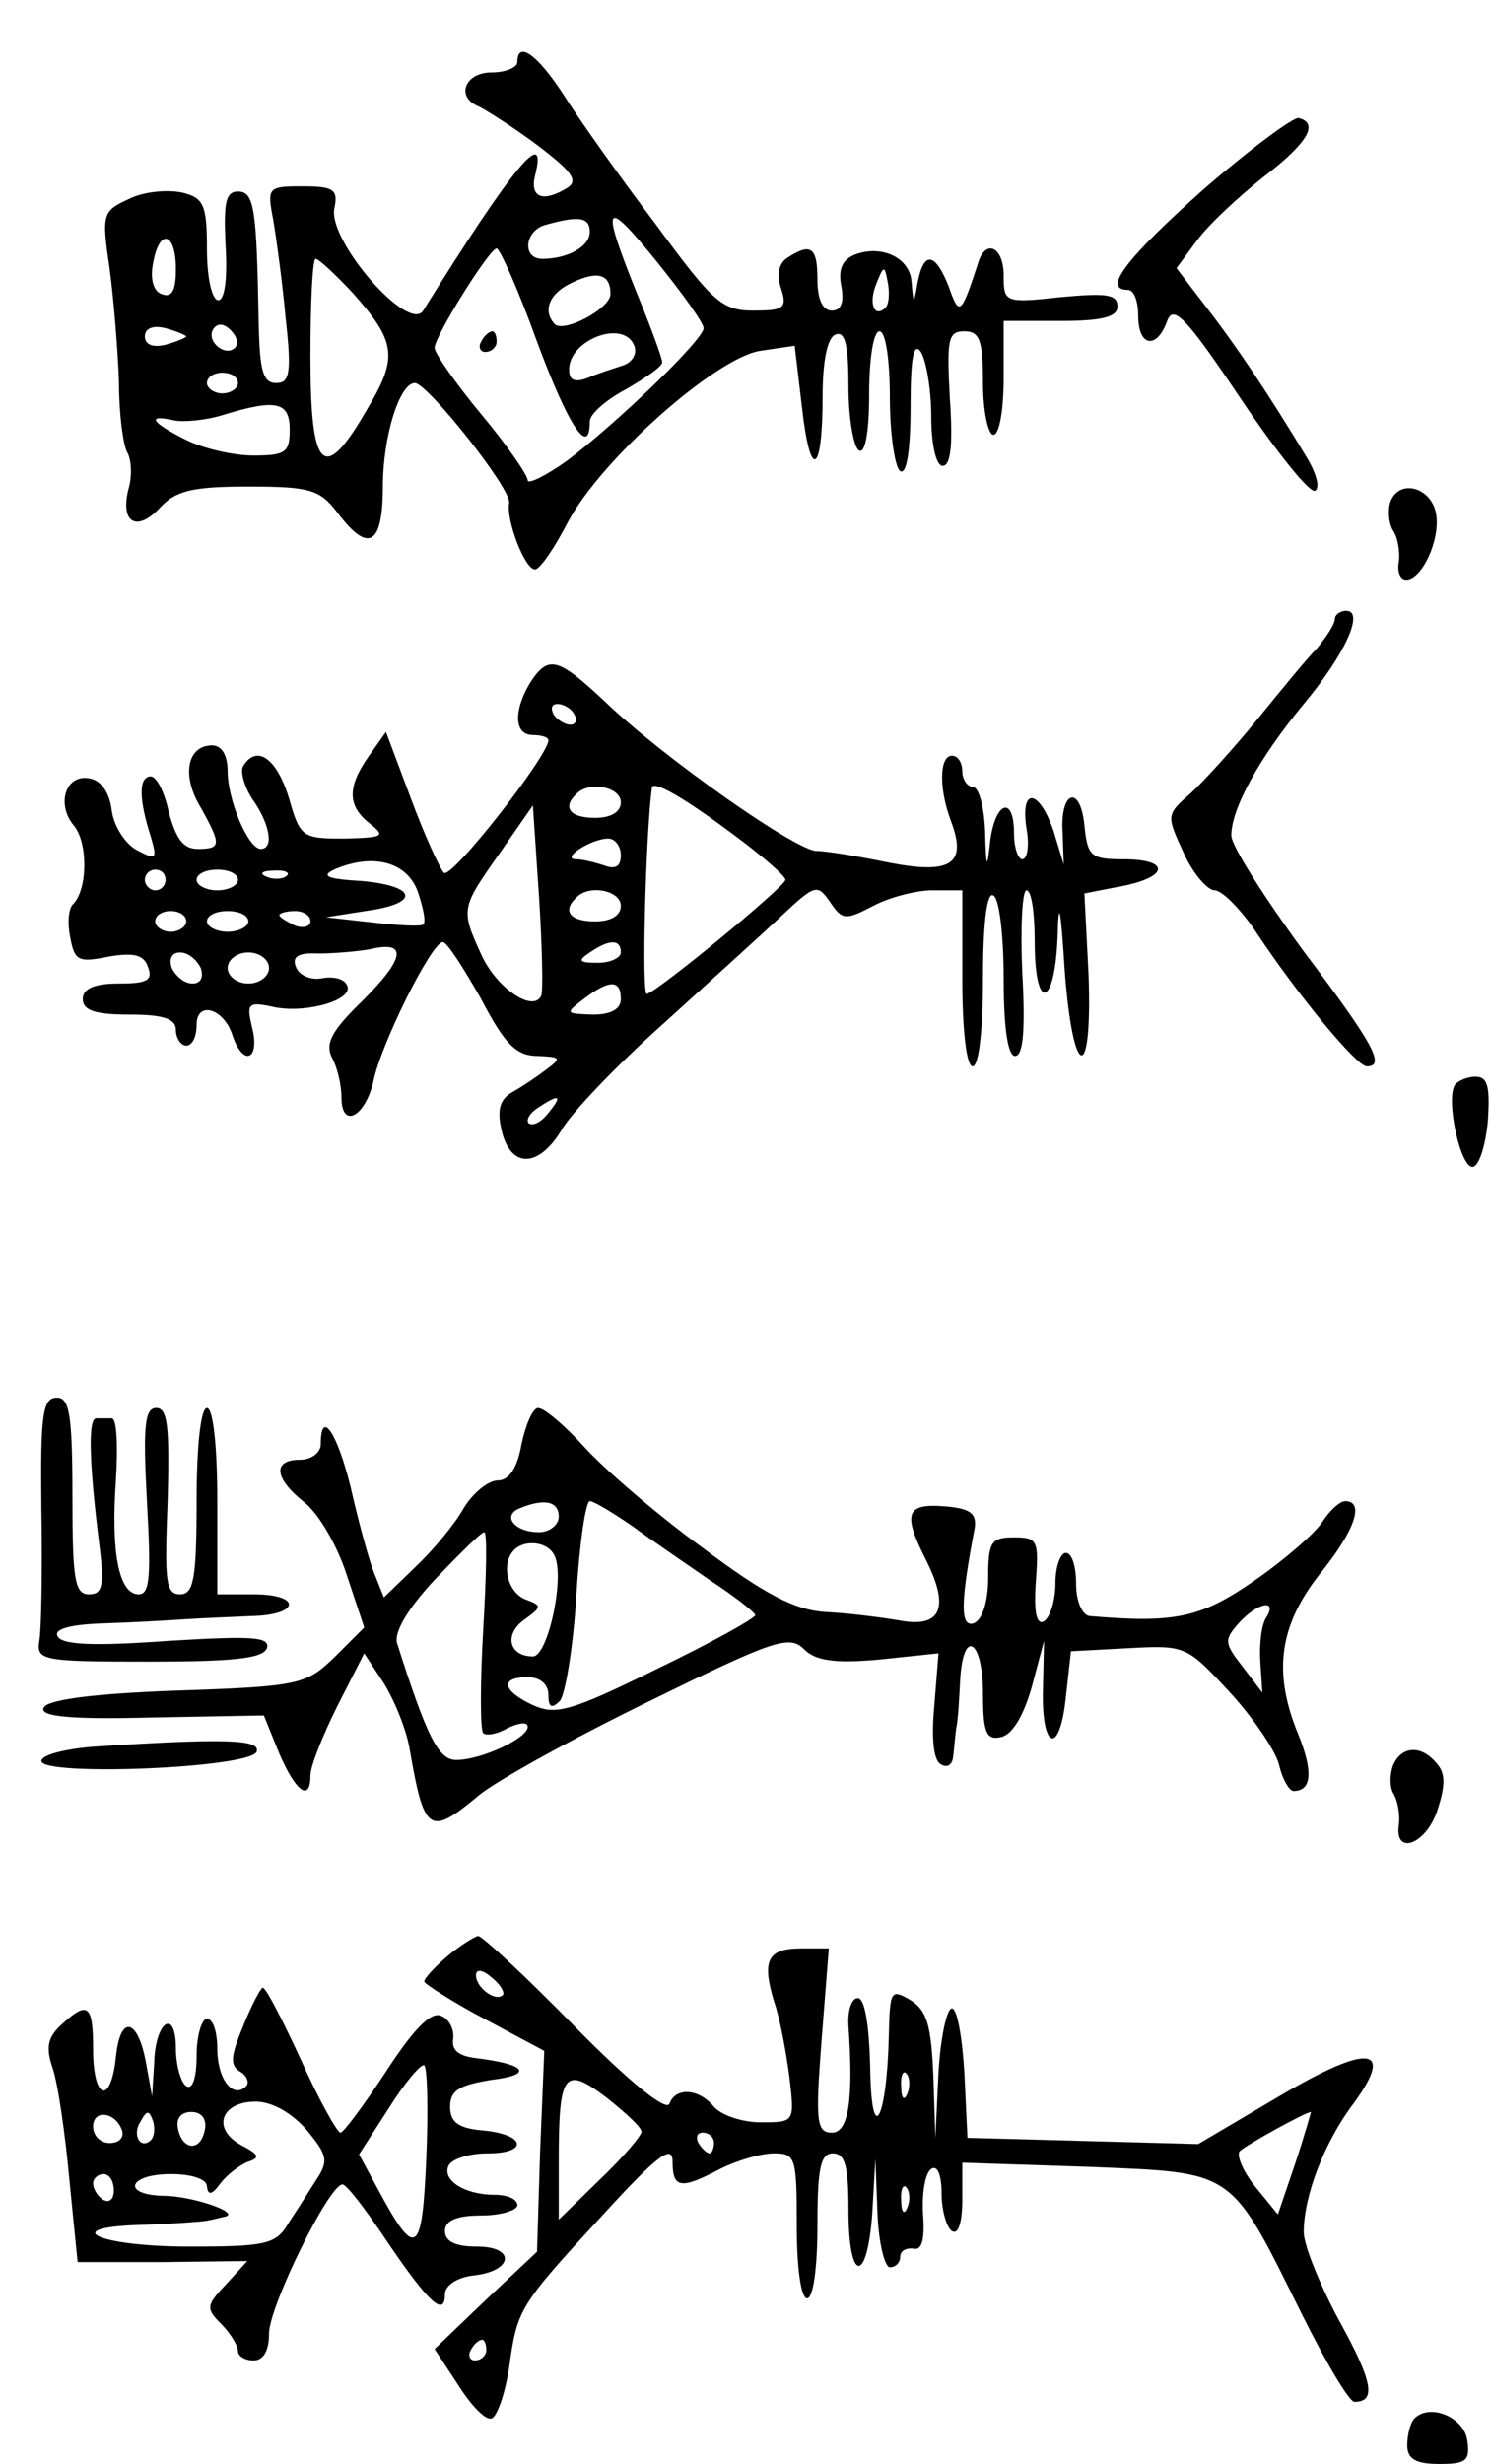 <?xml version="1.0" standalone="no"?>
<!DOCTYPE svg PUBLIC "-//W3C//DTD SVG 20010904//EN"
 "http://www.w3.org/TR/2001/REC-SVG-20010904/DTD/svg10.dtd">
<svg version="1.0" xmlns="http://www.w3.org/2000/svg"
 width="144pt" height="238pt" viewBox="0 0 144 238"
 preserveAspectRatio="xMidYMid meet">
<g transform="translate(0,238) scale(0.1,-0.1)"
fill="#000000" stroke="none">
<path d="M500 2320 c0 -5 -11 -10 -25 -10 -26 0 -35 -24 -12 -33 6 -3 32 -19
56 -37 33 -25 40 -34 30 -41 -24 -15 -37 -10 -32 11 13 51 -22 8 -108 -130
-14 -22 -91 66 -86 98 4 19 0 22 -31 22 -33 0 -34 -1 -28 -32 3 -18 9 -61 12
-95 6 -53 4 -63 -9 -63 -13 0 -16 12 -17 58 -2 110 -4 127 -20 127 -12 0 -14
-11 -12 -52 2 -33 -1 -53 -7 -53 -6 0 -11 21 -11 49 0 43 -3 50 -24 55 -14 3
-37 1 -51 -6 -26 -12 -27 -14 -19 -68 4 -30 8 -80 9 -110 0 -30 4 -60 8 -67 4
-7 5 -23 1 -36 -8 -33 9 -41 31 -17 15 16 31 20 85 20 60 0 69 -3 86 -25 30
-40 44 -32 44 25 0 48 16 100 31 100 12 0 94 -103 91 -116 -3 -16 15 -64 25
-64 5 0 19 21 32 46 32 60 141 157 185 165 l34 5 7 -59 c8 -72 20 -66 20 10 0
36 5 58 13 60 9 3 12 -11 12 -51 0 -30 5 -58 10 -61 6 -4 10 17 10 54 0 34 4
61 10 61 6 0 10 -28 10 -64 0 -36 5 -68 10 -71 6 -4 10 19 10 62 0 48 3 63 10
53 5 -8 10 -36 10 -62 0 -29 5 -48 11 -48 8 0 10 21 7 65 -3 57 -2 65 14 65
15 0 18 -9 18 -50 0 -27 5 -50 10 -50 6 0 10 25 10 55 l0 55 55 0 c41 0 55 4
55 14 0 12 -11 13 -55 9 -54 -6 -55 -5 -55 21 0 28 -18 36 -25 11 -16 -49 -18
-51 -28 -22 -13 33 -24 35 -30 5 -4 -23 -4 -23 -6 -1 -1 24 -29 37 -55 27 -12
-5 -16 -14 -13 -30 3 -16 0 -24 -9 -24 -9 0 -14 11 -14 30 0 31 -6 36 -29 21
-8 -5 -11 -16 -6 -30 6 -19 2 -21 -27 -21 -30 0 -39 8 -94 83 -34 45 -74 101
-89 125 -26 40 -45 53 -45 32z m180 -257 c0 -11 -84 -92 -132 -128 -21 -15
-38 -23 -38 -19 0 5 -20 34 -45 64 -25 30 -45 59 -45 64 0 11 53 96 60 96 3 0
21 -40 39 -90 30 -81 51 -113 51 -77 0 7 16 21 35 31 19 11 35 22 35 26 0 4
-11 34 -25 68 -35 87 -31 92 20 29 25 -31 45 -59 45 -64z m-110 93 c0 -14 -21
-26 -46 -26 -20 0 -17 28 4 33 32 9 42 7 42 -7z m-400 -36 c0 -21 -4 -28 -14
-24 -8 3 -11 15 -8 30 6 34 22 30 22 -6z m170 -22 c43 -48 45 -63 15 -113 -42
-73 -55 -61 -55 50 0 52 2 95 5 95 3 0 19 -15 35 -32z m250 -2 c0 -14 -45 -38
-54 -29 -12 13 -5 30 17 40 25 12 37 8 37 -11z m266 -13 c-11 -11 -17 4 -9 23
7 18 8 18 11 1 2 -10 1 -21 -2 -24z m-676 -28 c0 -1 -9 -5 -20 -8 -12 -3 -20
0 -20 8 0 8 8 11 20 8 11 -3 20 -7 20 -8z m47 -11 c-9 -9 -28 6 -21 18 4 6 10
6 17 -1 6 -6 8 -13 4 -17z m386 2 c3 -8 -2 -16 -11 -19 -9 -3 -25 -8 -34 -12
-13 -5 -18 -2 -18 8 0 29 53 49 63 23z m-383 -36 c0 -5 -7 -10 -15 -10 -8 0
-15 5 -15 10 0 6 7 10 15 10 8 0 15 -4 15 -10z m50 -45 c0 -22 -4 -25 -35 -25
-20 0 -49 7 -65 15 -34 17 -39 25 -12 19 9 -2 31 0 47 5 52 16 65 13 65 -14z"/>
<path d="M465 2050 c-3 -5 -1 -10 4 -10 6 0 11 5 11 10 0 6 -2 10 -4 10 -3 0
-8 -4 -11 -10z"/>
<path d="M1163 2197 c-75 -67 -98 -97 -73 -97 6 0 10 -11 10 -25 0 -30 18 -33
28 -5 6 16 18 4 71 -75 35 -52 67 -92 72 -89 5 3 1 17 -8 32 -38 63 -69 109
-97 145 l-29 38 20 27 c11 15 40 42 64 61 43 33 54 52 34 57 -5 1 -47 -30 -92
-69z"/>
<path d="M1344 1896 c-3 -8 -2 -21 2 -28 5 -7 7 -21 6 -30 -2 -10 1 -18 7 -18
15 0 33 38 29 63 -4 26 -35 35 -44 13z"/>
<path d="M1290 1782 c0 -5 -8 -17 -17 -28 -10 -10 -36 -42 -58 -69 -22 -27
-51 -59 -64 -71 -24 -21 -24 -21 -7 -58 9 -20 23 -36 30 -36 7 0 26 -19 41
-42 40 -60 96 -128 106 -128 18 0 7 21 -61 111 -38 52 -70 102 -70 112 0 26
27 75 70 127 40 48 59 90 41 90 -6 0 -11 -4 -11 -8z"/>
<path d="M512 1720 c-16 -27 -15 -50 3 -50 8 0 15 -2 15 -5 0 -15 -94 -135
-101 -128 -4 4 -19 37 -32 72 l-24 64 -17 -24 c-21 -30 -20 -48 2 -65 15 -12
12 -13 -25 -14 -41 0 -43 1 -54 40 -12 38 -31 51 -44 30 -3 -5 1 -20 9 -32 17
-24 21 -48 8 -48 -12 0 -32 47 -32 75 0 16 -6 25 -15 25 -24 0 -30 -29 -11
-60 20 -36 20 -40 -3 -40 -14 0 -21 10 -28 36 -4 19 -12 35 -18 34 -11 -1 -11
-22 1 -59 6 -21 5 -22 -14 -12 -11 6 -22 23 -24 38 -2 17 -10 29 -21 31 -23 5
-33 -24 -16 -45 14 -16 14 -61 0 -76 -5 -4 -6 -19 -3 -33 4 -22 8 -24 37 -18
24 4 34 2 38 -10 5 -13 -1 -16 -28 -16 -24 0 -35 -5 -35 -15 0 -11 12 -15 45
-15 33 0 45 -4 45 -15 0 -8 5 -15 10 -15 6 0 10 9 10 20 0 24 27 16 35 -11 10
-29 26 -23 19 7 -6 25 -5 27 22 21 32 -6 78 8 69 22 -3 6 -14 8 -24 6 -11 -2
-22 3 -25 11 -4 10 2 14 22 13 15 0 37 2 49 4 37 9 35 -8 -6 -49 -31 -30 -37
-42 -30 -56 5 -9 9 -26 9 -38 0 -31 23 -19 31 16 7 35 56 134 67 134 4 0 20
-25 37 -55 23 -44 34 -55 55 -55 22 -1 23 -2 8 -13 -9 -7 -24 -17 -33 -22 -12
-7 -15 -17 -10 -38 9 -36 36 -35 58 2 10 17 54 63 99 103 44 40 96 87 114 104
32 30 34 30 46 13 12 -18 15 -18 42 -4 15 8 41 15 57 15 l29 0 0 -85 c0 -50 4
-85 10 -85 6 0 10 35 10 86 0 54 4 83 10 79 6 -3 10 -40 10 -81 0 -47 4 -74
11 -74 8 0 10 26 7 80 -2 44 0 80 4 80 5 0 8 -22 8 -50 0 -67 19 -64 22 3 1
40 3 33 7 -31 8 -106 27 -110 23 -3 l-4 78 36 7 c46 9 47 26 2 26 -32 0 -35 3
-38 33 -4 40 -24 33 -21 -8 l1 -30 -10 33 c-14 40 -32 42 -26 2 3 -16 1 -30
-4 -30 -4 0 -8 11 -8 25 0 37 -18 31 -23 -7 -3 -29 -4 -27 -5 10 -1 23 -6 42
-12 42 -5 0 -10 7 -10 15 0 8 -4 15 -10 15 -12 0 -13 -31 -1 -63 16 -42 0 -52
-61 -40 -29 6 -60 11 -68 11 -18 -2 -150 91 -205 144 -46 43 -55 46 -73 18z
m43 -30 c3 -5 2 -10 -4 -10 -5 0 -13 5 -16 10 -3 6 -2 10 4 10 5 0 13 -4 16
-10z m45 -85 c0 -9 -9 -15 -25 -15 -24 0 -32 10 -18 23 12 13 43 7 43 -8z
m110 -32 c27 -20 50 -40 49 -43 -1 -7 -126 -110 -134 -110 -5 0 -1 154 5 199
1 8 32 -10 80 -46z m-187 -155 c-8 -16 -42 7 -57 38 -21 46 -21 46 17 100 l32
46 6 -89 c3 -48 4 -91 2 -95z m77 136 c0 -11 -5 -14 -16 -10 -9 3 -21 6 -27 6
-16 0 14 20 31 20 6 0 12 -7 12 -16z m-196 -36 c5 -15 8 -29 5 -31 -2 -2 -24
-1 -49 2 l-45 5 38 6 c53 7 51 24 -3 29 -35 2 -41 5 -25 12 37 15 69 6 79 -23z
m-244 12 c0 -5 -4 -10 -10 -10 -5 0 -10 5 -10 10 0 6 5 10 10 10 6 0 10 -4 10
-10z m70 0 c0 -5 -9 -10 -20 -10 -11 0 -20 5 -20 10 0 6 9 10 20 10 11 0 20
-4 20 -10z m47 4 c-3 -3 -12 -4 -19 -1 -8 3 -5 6 6 6 11 1 17 -2 13 -5z m323
-29 c0 -9 -9 -15 -25 -15 -24 0 -32 10 -18 23 12 13 43 7 43 -8z m-420 -15 c0
-5 -7 -10 -15 -10 -8 0 -15 5 -15 10 0 6 7 10 15 10 8 0 15 -4 15 -10z m60 0
c0 -5 -9 -10 -20 -10 -11 0 -20 5 -20 10 0 6 9 10 20 10 11 0 20 -4 20 -10z
m60 0 c0 -5 -7 -7 -15 -4 -8 4 -15 8 -15 10 0 2 7 4 15 4 8 0 15 -4 15 -10z
m300 -30 c0 -5 -10 -10 -22 -10 -19 0 -20 2 -8 10 19 13 30 13 30 0z m-406
-15 c3 -9 0 -15 -8 -15 -8 0 -16 7 -20 15 -3 9 0 15 8 15 8 0 16 -7 20 -15z
m66 0 c0 -8 -9 -15 -20 -15 -11 0 -20 7 -20 15 0 8 9 15 20 15 11 0 20 -7 20
-15z m340 -30 c0 -10 -10 -15 -27 -15 -27 1 -27 1 -9 15 25 19 36 19 36 0z
m-70 -110 c-7 -9 -15 -13 -19 -10 -3 3 1 10 9 15 21 14 24 12 10 -5z"/>
<path d="M1406 1332 c-9 -15 6 -83 18 -79 6 2 12 22 14 45 2 32 0 42 -12 42
-8 0 -17 -4 -20 -8z"/>
<path d="M40 923 c1 -60 0 -117 -2 -128 -3 -19 3 -20 106 -20 82 0 110 3 114
13 3 11 -14 12 -96 7 -69 -5 -101 -4 -106 4 -5 7 10 12 46 13 29 1 64 3 78 4
14 1 42 2 63 3 47 1 49 21 2 21 l-35 0 0 90 c0 53 -4 90 -10 90 -6 0 -10 -37
-10 -90 0 -76 -3 -90 -16 -90 -14 0 -15 13 -12 90 2 72 0 90 -11 90 -11 0 -13
-17 -9 -90 4 -72 3 -90 -8 -90 -19 0 -27 40 -22 110 2 33 1 60 -4 60 -4 0 -11
0 -15 0 -8 0 -7 -42 3 -122 5 -40 3 -48 -10 -48 -14 0 -16 15 -16 95 0 79 -3
95 -15 95 -14 0 -16 -17 -15 -107z"/>
<path d="M504 985 c-4 -23 -12 -35 -23 -35 -9 0 -24 -12 -33 -27 -9 -16 -30
-41 -47 -57 l-30 -29 -10 25 c-5 13 -15 50 -22 81 -13 53 -29 77 -29 42 0 -8
-9 -15 -20 -15 -27 0 -25 -18 4 -41 14 -11 32 -42 41 -70 l17 -51 -28 -28
c-28 -27 -33 -29 -154 -33 -82 -3 -126 -9 -128 -17 -3 -8 26 -11 104 -9 l109
2 15 -37 c16 -37 30 -47 30 -21 0 9 12 39 26 67 l26 51 19 -29 c10 -16 22 -45
25 -64 14 -81 19 -84 67 -44 17 14 91 55 165 91 120 59 135 64 149 50 11 -11
29 -14 73 -10 l57 6 -4 -50 c-3 -31 -1 -53 6 -57 6 -4 11 -1 12 6 1 7 2 20 3
28 2 8 3 30 4 48 3 50 22 38 22 -14 0 -37 3 -45 17 -42 11 2 22 20 30 48 l12
45 -1 -45 c-2 -60 16 -67 22 -10 l5 45 56 3 c55 3 56 2 97 -42 23 -25 44 -56
48 -70 3 -14 10 -26 14 -26 18 0 19 19 5 54 -25 60 -19 105 20 155 35 43 44
71 25 71 -5 0 -15 -9 -22 -20 -7 -11 -37 -37 -66 -57 -52 -36 -77 -41 -159
-34 -7 1 -13 14 -13 31 0 17 -4 30 -10 30 -5 0 -10 -13 -10 -29 0 -17 -5 -33
-11 -37 -7 -4 -10 8 -8 37 3 41 2 44 -21 44 -22 0 -25 -4 -25 -39 0 -24 -6
-41 -14 -44 -13 -4 -13 19 1 92 2 14 -4 19 -29 21 -38 3 -41 -7 -17 -54 22
-45 13 -64 -28 -56 -18 3 -50 7 -71 8 -29 2 -58 17 -118 62 -44 32 -95 76
-114 97 -19 21 -39 38 -45 38 -5 0 -12 -16 -16 -35z m36 -70 c0 -8 -9 -15 -19
-15 -24 0 -36 16 -19 23 24 10 38 7 38 -8z m71 -9 c19 -14 53 -37 76 -53 23
-15 42 -30 43 -33 0 -3 -43 -27 -95 -52 -83 -41 -98 -45 -120 -35 -30 14 -32
27 -5 27 12 0 20 -7 20 -17 0 -12 3 -14 11 -6 5 5 13 51 16 102 3 50 9 91 13
91 4 0 22 -11 41 -24z m-144 -100 c-3 -52 -3 -97 0 -100 3 -3 14 -1 24 5 11 5
19 6 19 1 0 -11 -45 -32 -69 -32 -17 0 -28 21 -57 112 -4 10 9 33 36 62 24 25
45 46 48 46 3 0 2 -42 -1 -94z m68 73 c12 -18 -5 -99 -20 -99 -23 0 -28 21 -9
35 18 13 18 14 2 20 -18 7 -24 35 -11 48 10 10 31 8 38 -4z m689 -61 c-5 -7
-7 -26 -6 -43 l2 -30 -19 25 c-18 23 -18 26 -4 42 18 20 38 24 27 6z"/>
<path d="M93 693 c-29 -2 -53 -8 -53 -14 0 -15 202 -7 208 9 4 12 -31 13 -155
5z"/>
<path d="M1346 674 c-3 -9 -3 -21 1 -27 4 -7 6 -20 5 -29 -5 -31 26 -20 37 13
8 24 8 36 0 45 -15 19 -35 18 -43 -2z"/>
<path d="M433 491 c-13 -11 -23 -22 -23 -25 0 -2 26 -19 58 -36 l58 -31 -4
-97 -3 -97 -50 -47 -49 -47 23 -35 c12 -19 26 -34 32 -32 5 1 13 23 17 49 8
57 9 59 91 148 53 58 67 68 67 51 0 -26 8 -27 46 -7 16 8 39 15 52 15 21 0 22
-4 22 -70 0 -40 4 -70 10 -70 6 0 10 30 10 70 0 56 3 70 15 70 12 0 15 -13 15
-55 0 -70 18 -72 23 -3 l3 53 2 -52 c1 -29 7 -53 12 -53 6 0 10 5 10 10 0 6 6
9 13 8 8 -2 11 9 9 34 -1 20 2 39 8 43 6 4 10 -6 10 -24 0 -16 5 -33 10 -36 6
-4 10 8 10 30 l0 36 122 -4 c143 -6 136 -1 207 -144 23 -46 45 -83 50 -83 21
0 18 19 -14 77 -19 35 -35 74 -35 87 0 35 20 87 48 124 41 56 14 58 -72 7
l-78 -46 -111 3 -112 3 -3 63 c-2 34 -7 62 -12 62 -5 0 -11 -28 -13 -62 l-3
-63 -2 60 c-2 48 -6 63 -22 73 -19 11 -20 10 -21 -35 -2 -82 -17 -108 -18 -30
-1 40 -5 67 -12 67 -6 0 -10 -12 -9 -27 5 -72 0 -103 -16 -103 -15 0 -16 11
-10 89 l7 89 -26 0 c-33 0 -39 -11 -27 -51 6 -17 12 -51 15 -74 5 -43 5 -43
-28 -43 -18 0 -38 7 -45 15 -15 18 -37 19 -43 3 -3 -8 -40 22 -92 75 -47 48
-89 87 -93 87 -4 -1 -17 -9 -29 -19z m53 -38 c-7 -7 -26 7 -26 19 0 6 6 6 15
-2 9 -7 13 -15 11 -17z m134 -132 c0 -4 -18 -25 -40 -46 l-40 -39 0 56 c0 86
5 93 46 62 19 -15 34 -29 34 -33z m257 37 c-3 -8 -6 -5 -6 6 -1 11 2 17 5 13
3 -3 4 -12 1 -19z m375 -67 l-17 -50 -22 27 c-12 15 -18 30 -15 34 6 6 64 38
69 38 0 0 -6 -22 -15 -49z m-562 19 c0 -5 -2 -10 -4 -10 -3 0 -8 5 -11 10 -3
6 -1 10 4 10 6 0 11 -4 11 -10z m187 -62 c-3 -8 -6 -5 -6 6 -1 11 2 17 5 13 3
-3 4 -12 1 -19z m-407 -138 c0 -5 -5 -10 -11 -10 -5 0 -7 5 -4 10 3 6 8 10 11
10 2 0 4 -4 4 -10z"/>
<path d="M235 423 c-12 -29 -13 -38 -3 -44 7 -4 9 -11 6 -14 -13 -13 -28 7
-28 36 0 16 -4 29 -10 29 -5 0 -10 -16 -10 -36 0 -21 -4 -33 -10 -29 -5 3 -10
20 -10 36 0 40 -20 27 -21 -14 l-2 -32 -6 33 c-8 43 -25 46 -29 5 -5 -47 -22
-41 -22 7 0 44 -5 48 -31 24 -13 -12 -15 -22 -8 -42 5 -15 12 -63 16 -107 l8
-80 82 0 82 1 -21 -23 c-19 -20 -19 -23 -4 -38 9 -9 16 -21 16 -26 0 -5 7 -9
15 -9 10 0 15 10 15 26 0 26 58 144 71 144 4 0 23 -25 43 -55 40 -59 56 -74
56 -51 0 8 11 16 27 18 39 4 42 28 4 28 -21 0 -31 5 -31 15 0 10 11 15 35 15
19 0 35 5 35 10 0 6 -10 10 -22 10 -30 0 -52 15 -44 29 4 6 20 11 37 11 40 0
37 18 -3 22 -25 2 -33 8 -33 23 0 16 9 21 40 26 41 5 34 15 -15 21 -17 2 -24
8 -22 19 1 9 -4 19 -12 22 -10 4 -27 -14 -53 -54 -21 -32 -41 -59 -44 -59 -3
0 -21 32 -38 70 -18 39 -34 70 -37 70 -2 0 -11 -17 -19 -37z m177 -128 c-4
-93 -10 -98 -46 -31 l-19 35 29 45 c15 24 31 43 34 41 3 -2 4 -42 2 -90z
m-116 28 c20 -24 22 -30 10 -48 -7 -11 -19 -30 -27 -42 -12 -21 -22 -23 -96
-23 -89 0 -129 19 -44 21 28 1 56 3 61 4 6 1 13 3 18 4 14 4 -33 20 -60 20
-41 1 -34 21 7 21 21 0 35 -5 35 -12 1 -9 5 -8 13 3 7 9 19 18 27 21 12 4 10
7 -7 16 -29 16 -19 42 14 42 16 0 35 -11 49 -27z m-178 -1 c2 -7 -3 -12 -12
-12 -9 0 -16 7 -16 16 0 17 22 14 28 -4z m28 -9 c-10 -10 -19 5 -10 18 6 11 8
11 12 0 2 -7 1 -15 -2 -18z m52 10 c-4 -22 -22 -20 -26 1 -2 10 3 16 13 16 10
0 15 -7 13 -17z m-88 -59 c0 -8 -4 -12 -10 -9 -5 3 -10 10 -10 16 0 5 5 9 10
9 6 0 10 -7 10 -16z"/>
<path d="M1367 44 c-4 -4 -7 -16 -7 -26 0 -13 8 -18 31 -18 26 0 30 3 27 23
-3 22 -36 36 -51 21z"/>
</g>
</svg>
